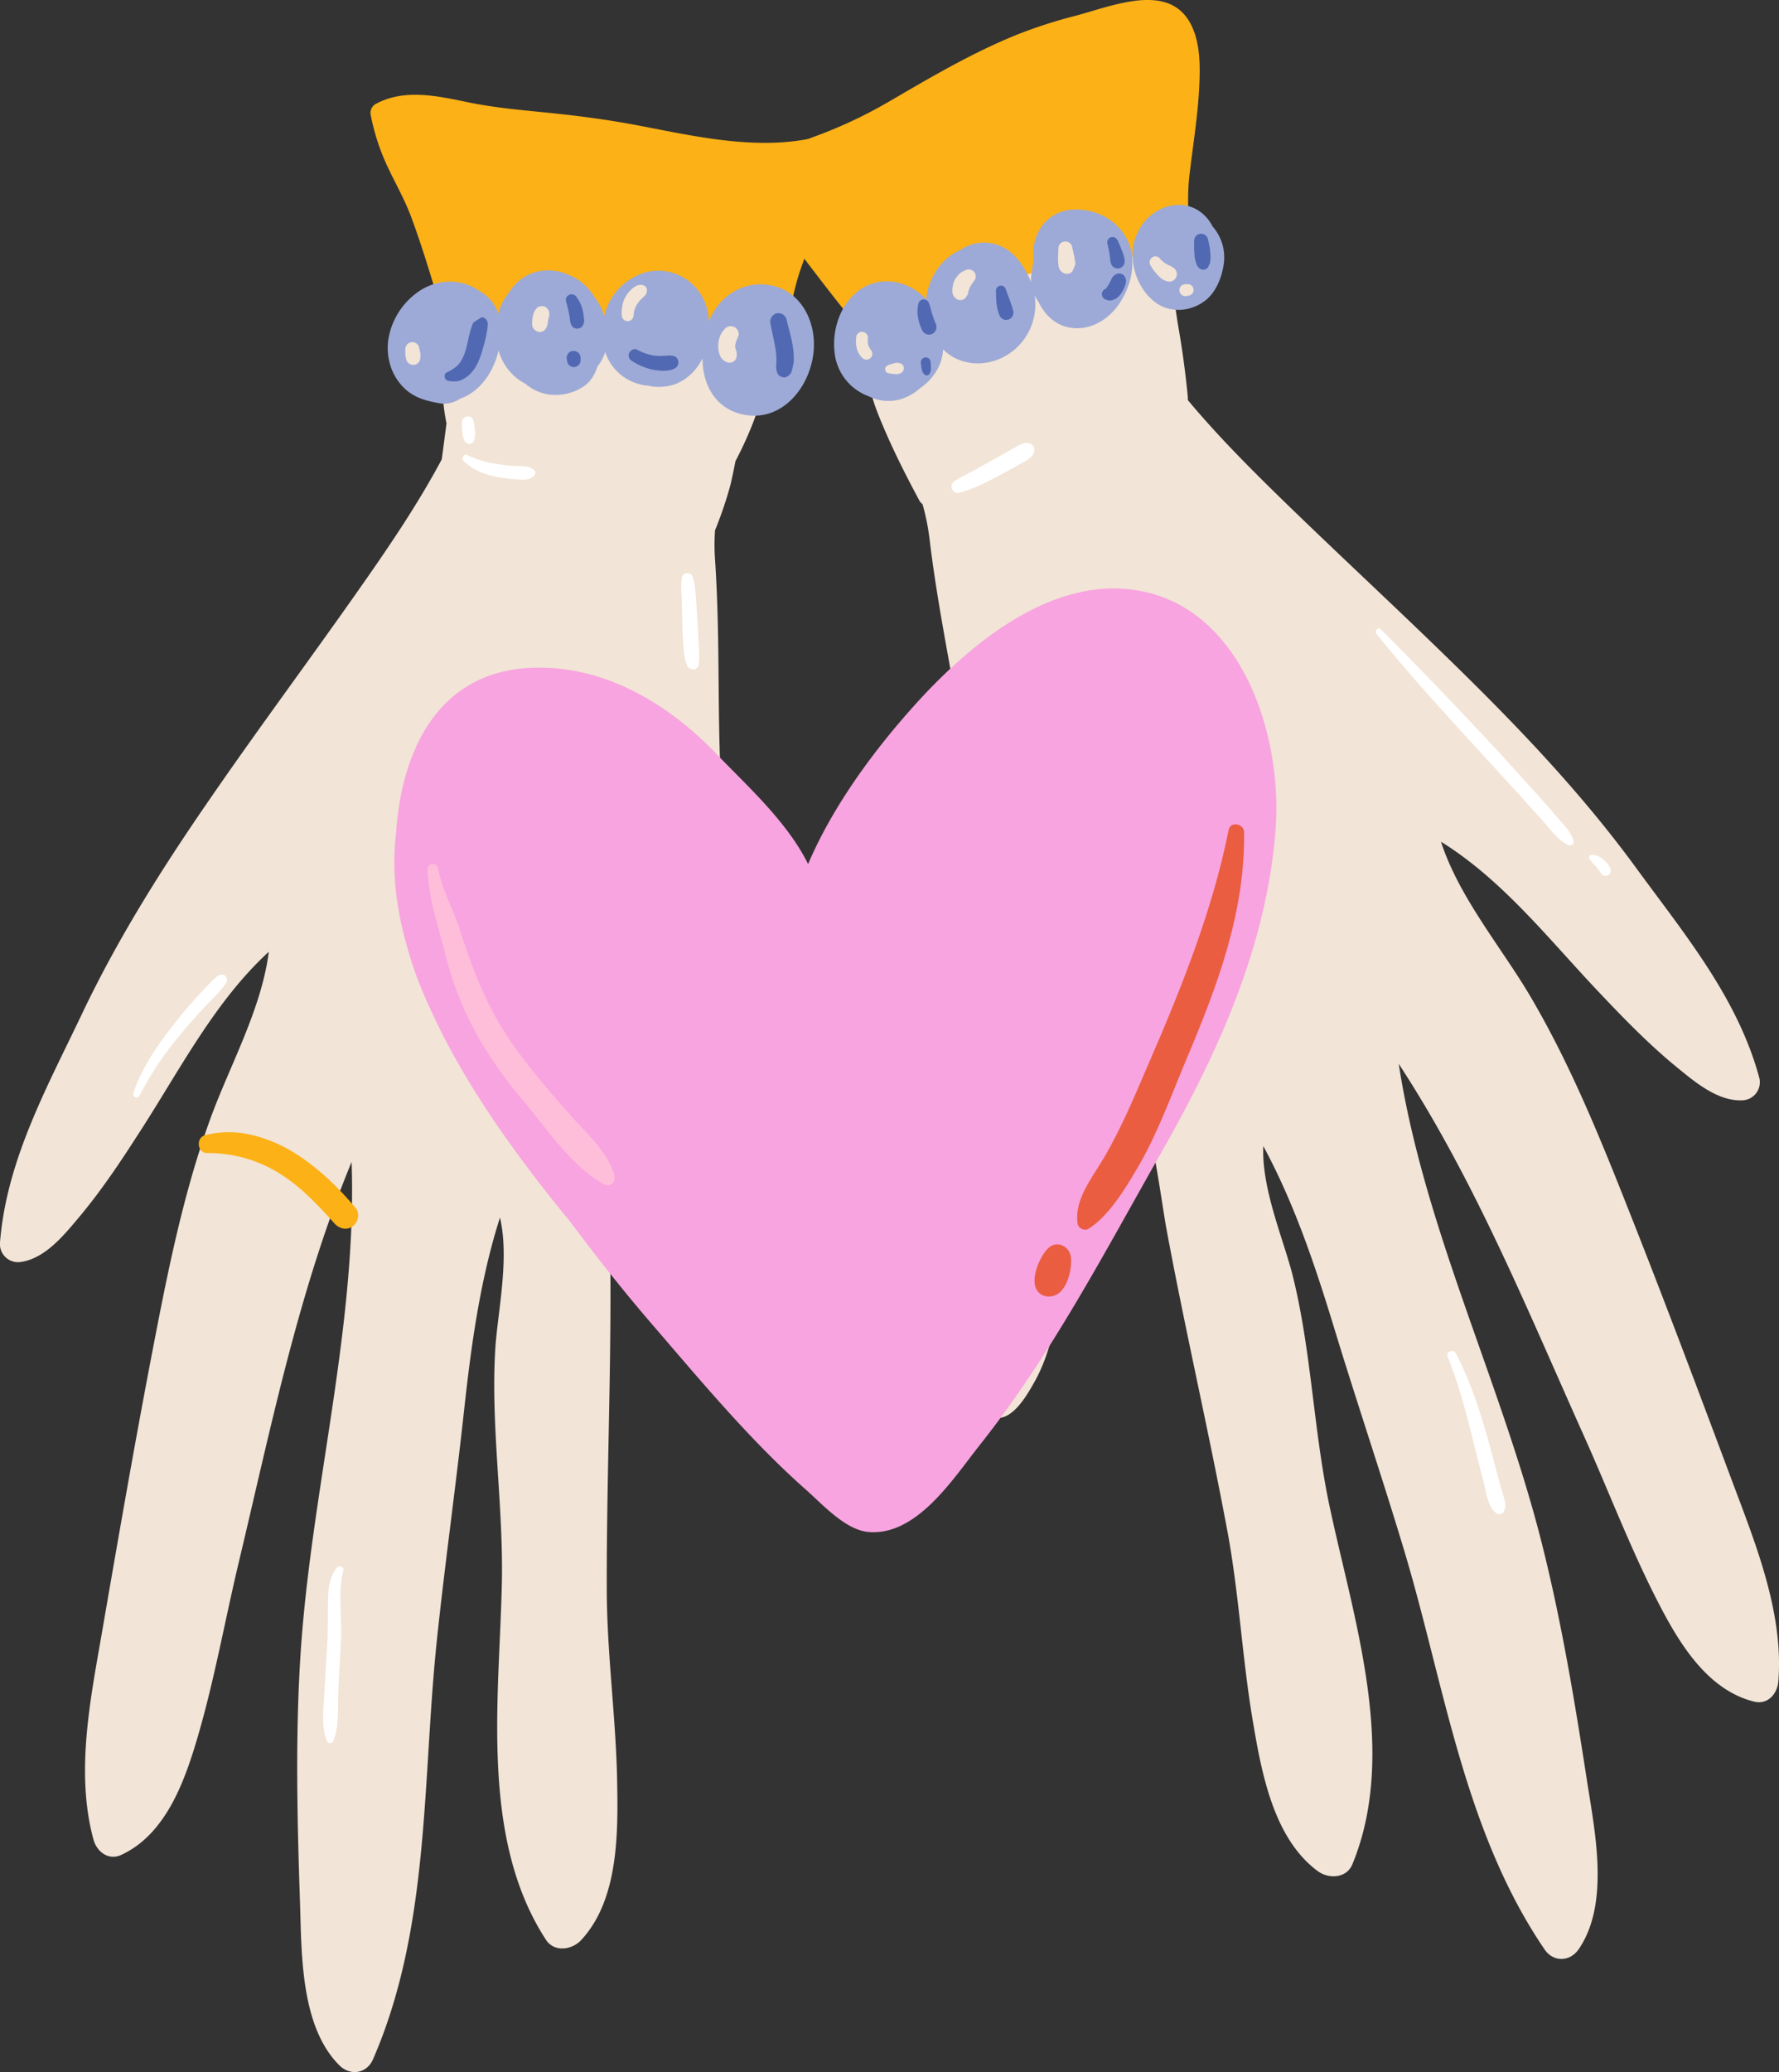 <svg xmlns="http://www.w3.org/2000/svg" width="927.81" height="1080" viewBox="0 0 927.81 1080"><rect x="0" y="0" width="927.81" height="1080" fill="#333333" stroke="none"/><g id="Слой_2" data-name="Слой 2"><g id="lovecards03_330912748"><g id="lovecards03_330912748-2" data-name="lovecards03_330912748"><path d="M619.6 10.14c-8.45-12.87-24.32-11-37.47-7.85C574.84 4 567.74 6.44 560.5 8.34a248.27 248.27.0 0 0-30.57 9.92c-23 9.35-44.3 21.88-65.72 34.36a239.66 239.66.0 0 1-37.88 18c-11.71 4.33-23.24 9.12-33.74 16a6 6 0 0 0-1.5 8.17c8.57 13.6 18.12 26.58 27.86 39.36 9.3 12.21 18.64 24.43 28.46 36.22a21.36 21.36.0 0 0 .16 7.27c.9 4.18 3.73 7.28 8.35 7 44.66-2.37 83.49-26.83 124.63-41.66 7.77-2.79 15.88-5 23.41-8.39 5.12-2.31 9.86-5.39 12.55-10.52 3.1-5.9 3.24-12.93 3.14-19.43a110.91 110.91.0 0 1 .88-14.91c1.74-14.72 4.18-29.4 4.9-44.22C626 34 626.16 20.15 619.6 10.14z" fill="#fcb116"/><path d="M425.43 71.6c-30.06 7.06-62.66-.48-92.27-6.15-15-2.87-30-4.9-45.17-6.46-14.72-1.52-29.58-2.71-44.09-5.72C228 50 210.48 46 195.5 54.45a5.44 5.44.0 0 0-2.23 5.11 114.46 114.46.0 0 0 9.32 28.3c4 8.4 8.64 16.57 11.89 25.32 7.62 20.51 13.35 41.74 20.1 62.55-2.25 3.17-2.33 7.88 2 10.33 13.6 7.6 32 5.14 46.8 3.7q30.7-3 61.47-5.36a333 333 0 0 0 34.78-4.16c7.23-1.35 14.95-1.77 22.06-3.63 6.22-1.62 8.57-6.12 9.82-12 1.68-8 3.14-15.8 5.79-23.58 6.93-20.35 18-41.21 17.13-63.26C434.29 73 429.64 70.61 425.43 71.6z" fill="#fcb116"/><path d="M372.91 276.41h0a206.07 206.07.0 0 0 7.94-23.29c1-4.05 1.85-8.4 2.73-12.78A193.86 193.86.0 0 0 393 219.66c2.89-7.74 6.15-17 4.69-25.44-1.63-9.33-8.12-16-16.48-20-16.23-7.77-35.82-8.68-53.49-9.31-20.55-.74-41.51.59-62 2-14.14 1-27.11 5-32.65 19.35-3.06 8-2.62 16.84-1.68 25.16q.52 4.65 1.47 9.24c-.81 6.26-1.62 12.53-2.47 18.78-12.81 24-28.31 46.64-43.9 68.81-25.22 35.9-51.42 71.05-76.33 107.19C85 451.8 61.69 488.62 42.7 528.57 24.54 566.77 3.41 604.64.0 647.6a9.42 9.42.0 0 0 10.64 10.19c12.81-1.72 22.63-13.9 30.4-23.13 12.48-14.82 23.18-31.17 33.61-47.46 20.09-31.38 38-65.84 65.53-91.11-3.78 30-20.55 59.65-30.5 87.1-14.8 40.8-23 83.69-31.17 126.2-9 47.16-17.21 94.46-25.38 141.77-6 34.64-13.86 73-4.36 107.71 1.7 6.2 7.68 11 14.35 8 23.49-10.76 33.3-38.73 40.06-61.8 8.71-29.77 14.16-60.65 21.36-90.81 16.8-70.36 31.17-141.76 58.83-208.6 3 86.34-21.52 172.76-26.76 258.66-2.57 42.15-1.6 84.44-.17 126.62.9 26.63.05 65.16 20.58 85.58 5.68 5.64 14.25 4.32 17.52-3.17 29.93-68.72 25.61-145.46 33.31-218.48 4.19-39.79 9.79-79.47 14.13-119.26 3.72-34.09 8.35-68.33 18.77-101 5.14 21.76-1.39 50-2.49 69.25-2.32 40.42 4.38 81.18 3.47 121.71-1.34 59.89-11.51 132.49 23 185.48 4.39 6.73 13.63 5.26 18.36.18 19.65-21.12 19.28-56.16 18.77-83.06-.63-33.09-5.3-66.08-5.4-99.15-.16-54.26 2.17-108.56 1.91-162.85-.06-12.94-5.11-102.07 8.77-99.43 7.43 1.41 14.38 30.12 16.8 36.29 2.93 7.46 5.87 14.89 8.62 22.43 9.08 24.89 18 49.91 29.12 74 5.28 11.43 10.57 23.36 18.68 33.12 5.91 7.1 18.82 22.85 28.69 12 11.13-12.25 8.88-37.31 4.87-51.35C423.93 658 416.37 637.9 411.9 614.48c-14.46-75.78-18.16-98-28.58-147.93-12.34-59.14-6.14-112.84-10.48-176A111.76 111.76.0 0 1 372.91 276.41z" fill="#f2e4d6"/><path d="M399.57 148.35c-13.79-1.45-25.34 7.32-29.83 19.2-.09-1.07-.2-2.14-.39-3.19A25.89 25.89.0 0 0 365.24 153a26.17 26.17.0 0 0-29.55-10.76 31 31 0 0 0-20.53 22.41 31.77 31.77.0 0 0-5.32-10.1 26.67 26.67.0 0 0-12.44-10.92c-8.73-4.29-19.67-3.63-27.21 3.19a27.07 27.07.0 0 0-4.77 5.71 27.94 27.94.0 0 0-4.54 7.88c-.37 1-.67 2-.95 3.06a21.11 21.11.0 0 0-10-11.86c-9.1-6.48-21.35-6.28-30.86-.16a37.58 37.58.0 0 0-16.46 25A30.64 30.64.0 0 0 204.5 193 28 28 0 0 0 211.57 203c5.18 4.53 10.64 5.89 17.41 7.16A14.6 14.6.0 0 0 240 207.76c9.32-3.15 15.77-11.84 18.85-20.95A40.84 40.84.0 0 0 260 182.7a28.47 28.47.0 0 0 9.22 14.18 27.49 27.49.0 0 0 4.82 3.15 23.92 23.92.0 0 0 17 5.79 28.3 28.3.0 0 0 7.83-1.57 24.32 24.32.0 0 0 3.87-1.83c5-2.72 7.19-6.59 8.93-11.48a26.63 26.63.0 0 0 4-7.44c.13.35.21.72.35 1.07A25.53 25.53.0 0 0 338 201a25.55 25.55.0 0 0 12.58-.29c7-2 12.56-7.44 15.81-13.92-.08 12.72 6 25.21 19.38 28.83 20.94 5.7 36.49-12.9 38.52-32C426 167.29 417.28 150.21 399.57 148.35z" fill="#9daad7"/><path d="M413.13 178.54c-.76-4-2-8-2.9-12a4.38 4.38.0 0 0-5.21-3.21 4.44 4.44.0 0 0-3.21 5.22c.78 4.41 1.9 8.76 2.61 13.19a37.75 37.75.0 0 1 .51 5.71c0 2.53-.63 5.51.88 7.69a3.47 3.47.0 0 0 1.9 1.35c.46.13 1.93.43 2.28.0a4.58 4.58.0 0 0 3-3.34 41.5 41.5.0 0 0 1-4.69c0-.63.0-1.27.0-1.91.0-.89.0-1.79-.1-2.68A50.77 50.77.0 0 0 413.13 178.54z" fill="#5169b3"/><path d="M353.54 187.54a3.37 3.37.0 0 0-1.5-1.7l-.84-.33a3.58 3.58.0 0 0-1.78.0q1.36-.51-.36-.24l-.71.08c-.25.0-.51.05-.76.06-.76.0-1.51.05-2.26.09a23.69 23.69.0 0 1-3.86-.13 25.21 25.21.0 0 1-9.17-3.12c-1.41-.78-3.32.18-4 1.45a3.25 3.25.0 0 0 .89 4.2 31.76 31.76.0 0 0 11.18 4.76 30.21 30.21.0 0 0 4.74.56c2.28.09 5.12-.12 7.08-1.35A3.5 3.5.0 0 0 353.54 187.54z" fill="#5169b3"/><path d="M304.42 164.87a27.29 27.29.0 0 0-.43-2.71 18.66 18.66.0 0 0-3.3-7.33 3.07 3.07.0 0 0-3.73-1.24 3 3 0 0 0-1.76 3.52c.61 2 1.08 4.09 1.52 6.15.16.76.3 1.52.41 2.29.05.36.09.72.13 1.08a9.74 9.74.0 0 0 .74 2.91 3.37 3.37.0 0 0 3 1.75 3.59 3.59.0 0 0 1.75-.45 3.47 3.47.0 0 0 1.28-1.27 6.14 6.14.0 0 0 .57-1.85 8.35 8.35.0 0 0 0-1.5C304.52 165.77 304.48 165.32 304.42 164.87z" fill="#5169b3"/><path d="M302.33 184.82a2.64 2.64.0 0 0-.9-1.14 4.06 4.06.0 0 0-2.63-.78l-.92.21a3.63 3.63.0 0 0-1.57 1.13c-.17.27-.33.54-.49.81a3.59 3.59.0 0 0-.29 1.83c.14.64.26 1.28.37 1.93a3.9 3.9.0 0 0 1.72 2.12l.85.32a2.65 2.65.0 0 0 1.34.0 1.71 1.71.0 0 0 .88-.26 2.71 2.71.0 0 0 1.16-.79l.53-.74a3.6 3.6.0 0 0 .41-1.74c0-.52.0-1.05.0-1.57A2.65 2.65.0 0 0 302.33 184.82z" fill="#5169b3"/><path d="M253 166c-1.77-1.13-1.81-.65-3.88.67s-2.21 1.06-2.94 3c-.25.65-.43 1.33-.63 2-.36 1.25-.74 2.5-1 3.76-.56 2.42-1 4.86-1.76 7.24a21.77 21.77.0 0 1-2.66 5.94 12.23 12.23.0 0 1-1.88 2.18 20 20 0 0 1-5.06 3.23c-2.28 1-1.43 4.28.82 4.56s4.42.46 6.52-.47a16.57 16.57.0 0 0 4.48-3 20.4 20.4.0 0 0 4.57-6.89 52.7 52.7.0 0 0 2.49-7.43 59.32 59.32.0 0 0 2.33-11.37A3.68 3.68.0 0 0 253 166z" fill="#5169b3"/><path d="M219 183.08c-.16-.81-.35-1.6-.53-2.4a2.83 2.83.0 0 0-.8-1.22 2.75 2.75.0 0 0-1.15-.84l-.89-.27a2.84 2.84.0 0 0-1.39.08 1.77 1.77.0 0 0-.89.34 2.79 2.79.0 0 0-1.14.9c-.17.27-.33.54-.49.81a3.58 3.58.0 0 0-.29 1.83 17.45 17.45.0 0 0 .11 3.61c.07.36.17.72.26 1.08a2.72 2.72.0 0 0 .51 1.36 2.66 2.66.0 0 0 1 1.12l.84.47a2.68 2.68.0 0 0 1.39.23 1.87 1.87.0 0 0 .94-.12 2.79 2.79.0 0 0 1.32-.63 3.72 3.72.0 0 0 1.4-2.47c0-.72.12-1.46.1-2.18A10.91 10.91.0 0 0 219 183.08z" fill="#f2e4d6"/><path d="M286.37 162.58a2.83 2.83.0 0 0-.62-1.36 3.68 3.68.0 0 0-2-1.51 4.54 4.54.0 0 0-1.94-.09 3.89 3.89.0 0 0-2.43 1.66c-.3.45-.58.92-.84 1.39a6.51 6.51.0 0 0-.43 1.38c-.06.22-.11.44-.16.66a12 12 0 0 0-.25 1.33 21.28 21.28.0 0 0-.17 2.26c0 .23.0.46.0.69a4 4 0 0 0 1.71 3.25 3.92 3.92.0 0 0 2.13.8 3.66 3.66.0 0 0 2.24-.61 5.67 5.67.0 0 0 2-4l-.06 1a22.08 22.08.0 0 1 .75-4.27c0 .12-.07.25-.11.37a5.19 5.19.0 0 0 .27-2C286.42 163.23 286.4 162.91 286.37 162.58z" fill="#f2e4d6"/><path d="M279.38 161.32s0 0 0 0v0z" fill="#f2e4d6"/><path d="M335.8 148.75c-2.84-1.08-5.48.95-7.27 2.82a17.91 17.91.0 0 0-2.48 3.44 14.61 14.61.0 0 0-1.51 4.55 17.87 17.87.0 0 0-.28 4.84 3.14 3.14.0 0 0 3.2 3 3.17 3.17.0 0 0 3-3.21v-.08s0 0 0-.11c0-.26.06-.52.1-.78a12.51 12.51.0 0 1 .25-1.36 13.11 13.11.0 0 1 1-2.48c.21-.38.44-.76.66-1.13.0.0.0.0.0.0s.21-.31.33-.46a14.38 14.38.0 0 1 1.72-1.94c-.24.22-.48.44-.71.67.59-.55 1.15-1.12 1.73-1.68l.49-.44a3.9 3.9.0 0 0 1.34-2.64A2.82 2.82.0 0 0 335.8 148.75z" fill="#f2e4d6"/><path d="M384 177.81c.15-.4.3-.8.47-1.19v-.08.0c0-.06.06-.11.08-.16l.37-.67a4 4 0 0 0 .05-3.11 4.2 4.2.0 0 0-1.76-2 4.12 4.12.0 0 0-5.3.94l-.09.1c-.25.28-.49.57-.72.86a10.6 10.6.0 0 0-1.17 1.79 14 14 0 0 0-1.22 4 15.39 15.39.0 0 0 .14 4.93 9.4 9.4.0 0 0 .42 1.49 11.23 11.23.0 0 0 .69 1.59 6.49 6.49.0 0 0 3.16 2.46 3.66 3.66.0 0 0 3.62-.42 3.79 3.79.0 0 0 1.46-3.34 6.82 6.82.0 0 0-.14-2 11.85 11.85.0 0 0-.6-1.42l.45 1a8.64 8.64.0 0 1-.46-1.6 9.74 9.74.0 0 1 0-1.08A10.7 10.7.0 0 1 384 177.81z" fill="#f2e4d6"/><path d="M378.17 171.22c-.05.06-.11.12-.16.19.14-.16.28-.31.43-.46z" fill="#f2e4d6"/><path d="M377.92 171.5h0l.08-.08z" fill="#f2e4d6"/><path d="M917.45 561.49c-11.32-41.59-39.12-74.86-64.07-109-26.1-35.72-55.86-67.56-87.27-98.63-31.2-30.87-63.48-60.53-95-91.11-17.83-17.32-35.65-35.08-51.64-54.24a15.32 15.32.0 0 0 0-1.79q-1.79-18.53-5-36.84c-1.29-7.26-1.8-15.15-4.63-22-8.09-19.61-35.83-15.23-51.9-11.48-9.52 2.21-18.75 5.51-28 8.68-10 3.44-19.73 6.33-29.9 9-18 4.66-39.92 11.84-45.86 31.65-3.65 12.17 1.67 25.27 6.35 36.36 5.57 13.18 12.07 26 18.85 38.63a6.16 6.16.0 0 0 1.75 2.06 117.48 117.48.0 0 1 3.56 17.36c7.48 62.84 23.58 114.45 22.45 174.86-1 51-.45 73.51-.55 150.66.0 23.84-3.72 45-7.05 81.48-1.32 14.54 1.13 39.59 14.34 49.56 11.73 8.85 21.48-9 26-17.1 6.16-11.1 9.13-23.81 12.19-36 6.43-25.73 10.55-52 14.85-78.12 1.29-7.92 2.8-15.77 4.29-23.65 1.23-6.51 2.71-36 9.75-38.78 13.15-5.17 24.78 83.34 27.12 96.06 9.85 53.4 22.25 106.31 32.18 159.65 6 32.52 7.61 65.8 13.15 98.43 4.5 26.53 10.66 61 33.9 78.12 5.58 4.11 14.94 3.83 18-3.6 24.09-58.49.58-127.93-11.88-186.53-8.43-39.65-9.44-81-19.23-120.23-4.66-18.68-16.34-45.24-15.34-67.57 16.32 30.12 27.24 62.91 37.23 95.71 11.68 38.29 24.56 76.24 36.08 114.54 21.16 70.32 31.19 146.52 73.39 208.47 4.6 6.75 13.27 6.45 17.79-.14 16.38-23.89 8.37-61.59 4.3-87.91-6.44-41.71-13.36-83.45-23.73-124.38-21.13-83.43-61.34-163.77-74.43-249.17 39.62 60.53 67 128 96.62 194C838.78 776.7 849.88 806 864 833.66c10.92 21.41 25.77 47.07 50.85 53.26 7.12 1.76 12.1-4.11 12.61-10.52 2.88-35.85-12-72.1-24.32-105-16.83-45-33.69-89.92-51.32-134.57-15.9-40.26-32-80.86-54.11-118.2-14.89-25.11-36.88-51.12-46.18-79.9 31.8 19.69 55.76 50.23 81.34 77.33 13.29 14.06 26.84 28.13 41.86 40.37 9.35 7.62 21.26 17.76 34.17 17.07A9.42 9.42.0 0 0 917.45 561.49z" fill="#f2e4d6"/><path d="M590.05 131.49c-1.88-10.66-10.77-18.81-21-21.31-7.72-1.87-15.73-1.36-22.11 3.91-5.27 4.36-7.81 10.74-8.08 17.46a25.77 25.77.0 0 0 .22 4.38 29 29 0 0 0-.79 5.17 19.36 19.36.0 0 0-.56 6.07c-.18-.46-.3-.94-.51-1.39-3.06-6.72-6.9-12.89-13.52-16.61a21.52 21.52.0 0 0-19.64-.69 23.36 23.36.0 0 0-3.23 1.86c-8.57 3.63-14.89 12-17.06 21.27A36.48 36.48.0 0 0 483 156c-8.94-9.89-24.28-12.85-35.39-4.36-9.5 7.25-13.73 20.45-12.35 32.07A27.25 27.25.0 0 0 453 206.52a23 23 0 0 0 21.57-.48 25.47 25.47.0 0 0 5.23-3.69 28.39 28.39.0 0 0 10-11.67 24.25 24.25.0 0 0 2.05-8.56A26.08 26.08.0 0 0 496.9 186c11.13 6.3 24.84 3.5 33.79-5.21a30.85 30.85.0 0 0 8.88-26.88 19 19 0 0 0 2 3.33c3.59 7.5 9.84 13.32 19 13.82 9.82.54 18.78-5.64 23.81-13.75C589.27 149.55 591.65 140.58 590.05 131.49z" fill="#9daad7"/><path d="M632.38 118a21.51 21.51.0 0 0-2.69-4.13c-10.36-12.32-28.56-7.31-35.52 5.66-.14.26-.24.52-.37.78a24.53 24.53.0 0 0-2.63 7c-2.16 10.89 2.48 23.66 11.38 30.28 7.74 5.76 18.19 4.89 25.68-.66 5.9-4.38 9-12.25 10-19.32A24.4 24.4.0 0 0 632.38 118z" fill="#9daad7"/><path d="M487.9 168.47c0-.12-.1-.24-.16-.36-.56-1.41-1-2.85-1.55-4.26l.36.94-.09-.24a1.07 1.07.0 0 0-.07-.19c-.05-.15-.1-.31-.16-.46s-.13-.44-.2-.65c-.14-.51-.28-1-.43-1.54.08.31.16.62.23.93a24.5 24.5.0 0 0-.74-2.83c-.17-.5-.32-.94-.48-1.43a3 3 0 0 0-2.61-2.33 2.9 2.9.0 0 0-2.94 1.92 17.29 17.29.0 0 0-.52 5.49 29.24 29.24.0 0 0 .43 3.06 26 26 0 0 0 2.13 5.94 4 4 0 0 0 2.45 1.83 3.94 3.94.0 0 0 4.78-2.87A4.58 4.58.0 0 0 487.9 168.47z" fill="#5169b3"/><path d="M484.6 187a2.6 2.6.0 0 0-3.69.14 2.5 2.5.0 0 0-.7 1.87l.33 2.45-.09-.68a17.14 17.14.0 0 0 .33 1.9c0 .11.05.21.08.32a5.56 5.56.0 0 0 .19.7 5.8 5.8.0 0 0 .7 1.07l-.3-.42.37.56a1.8 1.8.0 0 0 3.09-.25 6.64 6.64.0 0 0 .57-1.54 5.09 5.09.0 0 0 0-.56 14.11 14.11.0 0 0 0-1.72c0-.68-.07-1.35-.11-2A2.72 2.72.0 0 0 484.6 187z" fill="#5169b3"/><path d="M528.29 161.5c.11.26.12.25.0.0l-.09-.33c-.33-1.19-.73-2.35-1.12-3.53-.78-2.37-1.83-4.64-2.56-7a2.62 2.62.0 0 0-5.1.89c0 1.37.1 2.73.12 4.1a22.47 22.47.0 0 0 .36 3.75 19.93 19.93.0 0 0 .57 2.68c.13.41.26.82.4 1.22a5.56 5.56.0 0 0 1 2.1 3.76 3.76.0 0 0 6.64-2.09c0-.32.0-.64.0-1C528.13 161.26 528.06 161 528.29 161.5z" fill="#5169b3"/><path d="M586.72 144.39a3.3 3.3.0 0 0-2-1.68 3.35 3.35.0 0 0-2.58.21 5.08 5.08.0 0 0-2.39 2.32c-.11.25-.22.5-.34.74-.24.51-.5 1-.77 1.5a20.21 20.21.0 0 1-1.27 2.15l.63-.85c-.18.24-.81 1.17-1.25 1.64l-.13.12-.47.19a2.36 2.36.0 0 0-.85.78 2.89 2.89.0 0 0-.64 1.78 3.1 3.1.0 0 0 2.2 2.93 7.11 7.11.0 0 0 1.29.3l-.82-.2c1.52.68 3.44.07 4.79-.76a8.08 8.08.0 0 0 2-1.87 13.59 13.59.0 0 0 2-3.22c.11-.27.22-.54.32-.82.23-.6.47-1.2.67-1.82A5 5 0 0 0 586.72 144.39z" fill="#5169b3"/><path d="M585.09 130.56l.32.86c-.64-1.79-1.34-3.51-2.13-5.25a4.45 4.45.0 0 0-1.65-2.27 2.79 2.79.0 0 0-3.09.2 3.18 3.18.0 0 0-.86 1.13 3 3 0 0 0 0 2.16c-.19-.65.0.0.0.18l.24 1c.1.43.2.87.29 1.31.21 1.16.4 2.33.58 3.49l.21 2a9.67 9.67.0 0 0 .5 2.24 3.66 3.66.0 0 0 4.27 2.22 3.73 3.73.0 0 0 2.79-3.92A17.65 17.65.0 0 0 585.09 130.56z" fill="#5169b3"/><path d="M631.1 130.49c-.19-1.82-.58-3.63-1-5.42a3.92 3.92.0 0 0-1.43-2.49 3.69 3.69.0 0 0-5.16.7 4.27 4.27.0 0 0-.73 2.69c0 2-.06 3.9.11 5.86.06.7.11 1.41.17 2.11a12.24 12.24.0 0 0 .59 2.53 12.63 12.63.0 0 0 .68 1.9 3.8 3.8.0 0 0 1.22 1.48 3.24 3.24.0 0 0 2.28.7 3.65 3.65.0 0 0 2.18-1.15l1.13-2.52c0-.27.0-.54.06-.82s0-.67.07-1a13 13 0 0 0 0-2.33C631.26 132 631.18 131.23 631.1 130.49z" fill="#5169b3"/><path d="M454.41 182.59z" fill="#f2e4d6"/><path d="M453.93 182.06l.33.38s0 0 0 0l.17.19-.17-.19a12.52 12.52.0 0 1-.91-1.37 9 9 0 0 1-.69-2 12.69 12.69.0 0 1 0-3.14 3 3 0 0 0-1-2.16 3.19 3.19.0 0 0-1.75-.79 3 3 0 0 0-3.3 2.26c-.6 4.06.0 8.53 3.2 11.43a3.13 3.13.0 0 0 4.37-.24 3.16 3.16.0 0 0 .78-2.19A3.53 3.53.0 0 0 453.93 182.06z" fill="#f2e4d6"/><path d="M469.07 189.26a9.6 9.6.0 0 0-1.31-.18 3.4 3.4.0 0 0-.95.13l-.53.14-1.76.49a12 12 0 0 0-1.9.78l-.42.35-.33.45a2.13 2.13.0 0 0-.2 1.4 2.16 2.16.0 0 0 1.63 1.73h.14l.48.1a12.26 12.26.0 0 0 1.48.21l1 .11c.41.0.86.06 1.29.07a5.55 5.55.0 0 0 2-.53l.62-.36a2.1 2.1.0 0 0 .69-.79 2.71 2.71.0 0 0 .39-1.73A2.84 2.84.0 0 0 469.07 189.26z" fill="#f2e4d6"/><path d="M463.27 194.54z" fill="#f2e4d6"/><path d="M463.3 194.55z" fill="#f2e4d6"/><path d="M465.4 194.89h0l-.69-.08z" fill="#f2e4d6"/><path d="M508.16 141.88a3.75 3.75.0 0 0-4.29-1.21 20.15 20.15.0 0 0-2.05 1 6 6 0 0 0-1.29.9 16 16 0 0 0-1.44 1.63 14.11 14.11.0 0 0-1.2 1.77 12.46 12.46.0 0 0-1.12 4.19c0 .25-.06.49-.07.73a12.67 12.67.0 0 0 0 1.39 4.5 4.5.0 0 0 1.14 2.61 3.68 3.68.0 0 0 2.78 1.52 3.52 3.52.0 0 0 3-1.26l1.11-1.69a4.94 4.94.0 0 0 .27-1.12 2.34 2.34.0 0 0 0-.26c.14-.49.31-1 .48-1.45s.4-.9.63-1.33a6.44 6.44.0 0 1 .42-.72c.36-.52.69-1 1-1.55.18-.22.36-.45.55-.67A3.71 3.71.0 0 0 508.16 141.88z" fill="#f2e4d6"/><path d="M552 129.31v0z" fill="#f2e4d6"/><path d="M552 129.28v.56s0-.07.0-.11c0-.45.0-.9.0-1.34z" fill="#f2e4d6"/><path d="M560.22 133.49c-.37-1.79-.76-3.58-1.19-5.36a3.64 3.64.0 0 0-2-2 3.85 3.85.0 0 0-2.3-.16 3.49 3.49.0 0 0-2 1.27 4.1 4.1.0 0 0-.75 2.54c-.09 2-.17 4.07-.17 6.1.0.58.08 1.16.13 1.73s.1.84.16 1.27a4.64 4.64.0 0 0 2.41 3.33 4 4 0 0 0 4.69-.57l1.62-3.74-.08-.84c0-.31.0-.62-.09-.93A25.46 25.46.0 0 0 560.22 133.49z" fill="#f2e4d6"/><path d="M613.63 141.8a4.16 4.16.0 0 0-1.9-2.4 15.55 15.55.0 0 0-1.79-1 18.08 18.08.0 0 1-1.65-.82l-.46-.29-.08-.06-.07-.05h-.06a1.33 1.33.0 0 1-.19-.14l-.26-.19-.41-.33-.87-.77-.53-.54a1.59 1.59.0 0 1-.13-.13l-.53-.6a3.06 3.06.0 0 0-2.14-.84 3.14 3.14.0 0 0-1.86.7 3.07 3.07.0 0 0-.69 3.94 23.71 23.71.0 0 0 3.46 4.74 20.06 20.06.0 0 0 1.92 1.88A7.4 7.4.0 0 0 607 146c.61.27 1.32.49 1.92.7a4.43 4.43.0 0 0 2.94-.43 4.05 4.05.0 0 0 1.65-2A3.7 3.7.0 0 0 613.63 141.8z" fill="#f2e4d6"/><path d="M603.55 143.1l-.08-.1-.58-.62z" fill="#f2e4d6"/><path d="M622.27 150a2.27 2.27.0 0 0-.63-1l-.61-.47a2.92 2.92.0 0 0-1.47-.4c-.52.0-1 0-1.54.0a2.4 2.4.0 0 0-1.2.35 2.34 2.34.0 0 0-1 .73 3.63 3.63.0 0 0-.75 2.24c.06.27.11.55.17.82a3.14 3.14.0 0 0 .92 1.35c.22.15.44.3.67.44a3 3 0 0 0 1.56.31c.62-.13 1.26-.23 1.88-.34a2.22 2.22.0 0 0 1.05-.55 2.25 2.25.0 0 0 .78-.84l.3-.71a2.22 2.22.0 0 0 .05-1.17A1.39 1.39.0 0 0 622.27 150z" fill="#f2e4d6"/><path d="M594.7 308c-46.06-8.65-89.57 28.24-118 59.88-19.93 22.17-42 51.34-55.25 82.51C410.64 428.31 389 409 373.68 393c-24.53-25.65-57.27-45.64-94.22-45-50.42.82-70.16 42.71-72.92 86.67-2.34 19.17.05 39.07 5.9 59.21.36 1.3.71 2.61 1.09 3.86a201.7 201.7.0 0 0 9.95 26.08c17.2 38.89 44.8 77.69 73.75 112.76 13.63 18.24 27.69 36.11 42.68 53.48 25.31 29.34 51.28 60.68 80.38 86.37 8.52 7.52 20.49 20.93 32.49 22.06 25.36 2.38 44.6-28.2 58.1-45.17 37.5-47.18 65.6-101.35 95.31-153.56 29.57-52 54.92-108.15 59.14-168.58C668.63 383.8 648.25 318.09 594.7 308z" fill="#f8a4e0"/><path d="M320.44 612.72c-3.6-12.63-14.52-21.87-23.05-31.53-10.25-11.64-20.37-23.38-29.41-36-13.18-18.39-21.17-38.67-28-60.05-3.48-11-9.37-21.09-11.52-32.44a2.75 2.75.0 0 0-5.46.61c.51 14.55 5.46 29 9 43.07a173.55 173.55.0 0 0 19.7 48.12 235.36 235.36.0 0 0 21.54 29.57c11.9 14.18 25.66 34.95 42.31 43.41C318.7 619.07 321.24 615.51 320.44 612.72z" fill="#febed9"/><path d="M640.78 432.57c-8.15 40.95-24.26 81.5-40.82 119.68-7.64 17.61-14.89 35.53-24.7 52-6.16 10.38-15 21.08-13.27 33.53.32 2.36 3.5 4 5.6 2.76 10.74-6.57 19.85-21.87 26.07-32.53 10.24-17.56 17.39-37.62 25.28-56.34 16.07-38.08 30.44-76.19 29.91-117.94C648.79 429.33 641.72 427.84 640.78 432.57z" fill="#eb5d41"/><path d="M546.59 650.67c-4.07 4.1-7.93 13.09-6.88 19s7.57 7.75 12.19 4.59c5-3.44 7.2-13 6.65-18.82S551.13 646.1 546.59 650.67z" fill="#eb5d41"/><path d="M361.08 300.28c-.92-2.22-4.83-2-5.36.43-.83 3.79-.28 8.23-.16 12.11s.15 7.74.22 11.6c.07 3.43.23 6.85.47 10.28.29 4.12.48 8.31 2.08 12.16 1.11 2.65 5.45 2.94 6-.32.69-4.12.2-8.2.0-12.33-.2-3.64-.36-7.28-.6-10.92-.26-4-.5-8-.79-12C362.63 307.79 362.45 303.58 361.08 300.28z" fill="#fff"/><path d="M536.74 231c-2.37-.79-5.54 1.11-7.54 2.25-1.33.75-2.63 1.53-4 2.29q-4.25 2.44-8.52 4.79c-3.36 1.84-6.67 3.77-10.05 5.56-2.89 1.54-5.82 2.94-8.56 4.74a3.39 3.39.0 0 0-1.67 4.05 3.32 3.32.0 0 0 3.76 2.24c7.66-2 15-5.9 22-9.63q4.44-2.37 8.83-4.85c2.85-1.6 7.85-3.66 8.39-7.22A3.66 3.66.0 0 0 536.74 231z" fill="#fff"/><path d="M810.91 424.57c-4-4.8-8.26-9.45-12.47-14.11-8.49-9.4-17-18.79-25.67-28q-25.86-27.65-52.52-54.4c-1.57-1.56-3.64.77-2.33 2.4 15.54 19.35 32.16 37.57 48.89 55.91 8.14 8.93 16.37 17.77 24.5 26.72 4.12 4.54 8.17 9.16 12.34 13.66s8.65 11.39 14.49 13.73c1.17.47 2.89-.5 2.55-1.92C819.39 433.11 814.39 428.72 810.91 424.57z" fill="#fff"/><path d="M839.93 452.76a8.51 8.51.0 0 0-.81-1.48c-.06-.09-.11-.18-.17-.26s-.22-.31-.34-.46c-.24-.33-.49-.64-.75-.95a14 14 0 0 0-2.55-2.24l.54.39a11 11 0 0 0-2.37-1.54 16 16 0 0 0-3.12-.79 1.6 1.6.0 0 0-1.2 2.67c.58.58 1.07 1.2 1.59 1.83.24.3.55.56.82.85s.52.56.77.85a37.42 37.42.0 0 1 2.45 3.29l-.39-.63a6.87 6.87.0 0 0 .78 1.13 2.71 2.71.0 0 0 3.53.74A2.76 2.76.0 0 0 839.93 452.76z" fill="#fff"/><path d="M783.69 778.36c-1-3.45-1.93-6.89-2.85-10.35-1.89-7-3.74-14.1-5.76-21.1-4.14-14.3-8.85-28.22-15.79-41.44-1.36-2.6-5.42-1-4.28 1.78 5.7 14 9.55 28.73 13.18 43.35 1.77 7.08 3.51 14.15 5.41 21.2 1.39 5.14 2.24 15 7.68 17.35a2.44 2.44.0 0 0 2.82-.95C786.05 785 784.66 781.76 783.69 778.36z" fill="#fff"/><path d="M175.78 817.08c-4.28 5.11-4.66 11.7-4.74 18.11-.1 6.88.0 13.71-.34 20.59-.47 9-1.09 18-1.56 27-.41 8-1.86 17.59 1.59 25a1.73 1.73.0 0 0 3-.13c3.3-7.51 2.31-17.27 2.67-25.31.42-9.22 1-18.43 1.44-27.65.55-12-1.63-24.45 1.24-36.22C179.5 816.62 176.86 815.79 175.78 817.08z" fill="#fff"/><path d="M118.18 509.6c-1.74-3.29-5-.86-6.86 1-2.46 2.43-4.87 4.94-7.23 7.48-4.71 5.08-9.2 10.41-13.47 15.87C82.1 544.81 74 556.4 69.56 569.61c-.7 2.08 2.09 3.62 3.15 1.54a175.16 175.16.0 0 1 21-31.49q5.94-7.17 12.27-14c3.93-4.25 8.75-8.41 11.87-13.3A2.8 2.8.0 0 0 118.18 509.6z" fill="#fff"/><path d="M278.67 245.18c-2.61-2.71-6.31-2.12-9.7-2.28a75.18 75.18.0 0 1-8.71-.9c-5.64-.92-11.34-2.17-16.49-4.77-2-1-3.26 1.92-1.84 3.26 5.17 4.85 12 7.24 18.93 8.4a84.43 84.43.0 0 0 8.84 1c3.27.2 6.84.63 9.1-2.29A2 2 0 0 0 278.67 245.18z" fill="#fff"/><path d="M247.57 222.87c-.13-1-.3-1.91-.46-2.87a3.47 3.47.0 0 0-1.09-2.18 3.13 3.13.0 0 0-5.16 2.57c0 1.53.07 3.06.24 4.58.05.52.07 1.06.17 1.57.13.72.34 1.44.5 2.15a3.62 3.62.0 0 0 1.21 1.93 2.57 2.57.0 0 0 2.07.76 2.52 2.52.0 0 0 1.86-1.13c.28-.75.55-1.5.83-2.24.0-.12.0-.23.0-.34s0-.38.0-.57l-.06.8A24.19 24.19.0 0 0 247.57 222.87z" fill="#fff"/><path d="M185.48 629.61c-9.24-11-20-21.33-32.28-28.92a74.77 74.77.0 0 0-18.92-8.35 61 61 0 0 0-10.28-2 50.72 50.72.0 0 0-16.75 1.27c-5.19 1.12-4.6 9.39.87 9.39a70.16 70.16.0 0 1 40 12.15c10 6.71 18.25 15.56 26.27 24.48 2.47 2.75 6.36 3.86 9.58 1.53C186.79 637.13 187.88 632.46 185.48 629.61z" fill="#fcb116"/></g></g></g></svg>